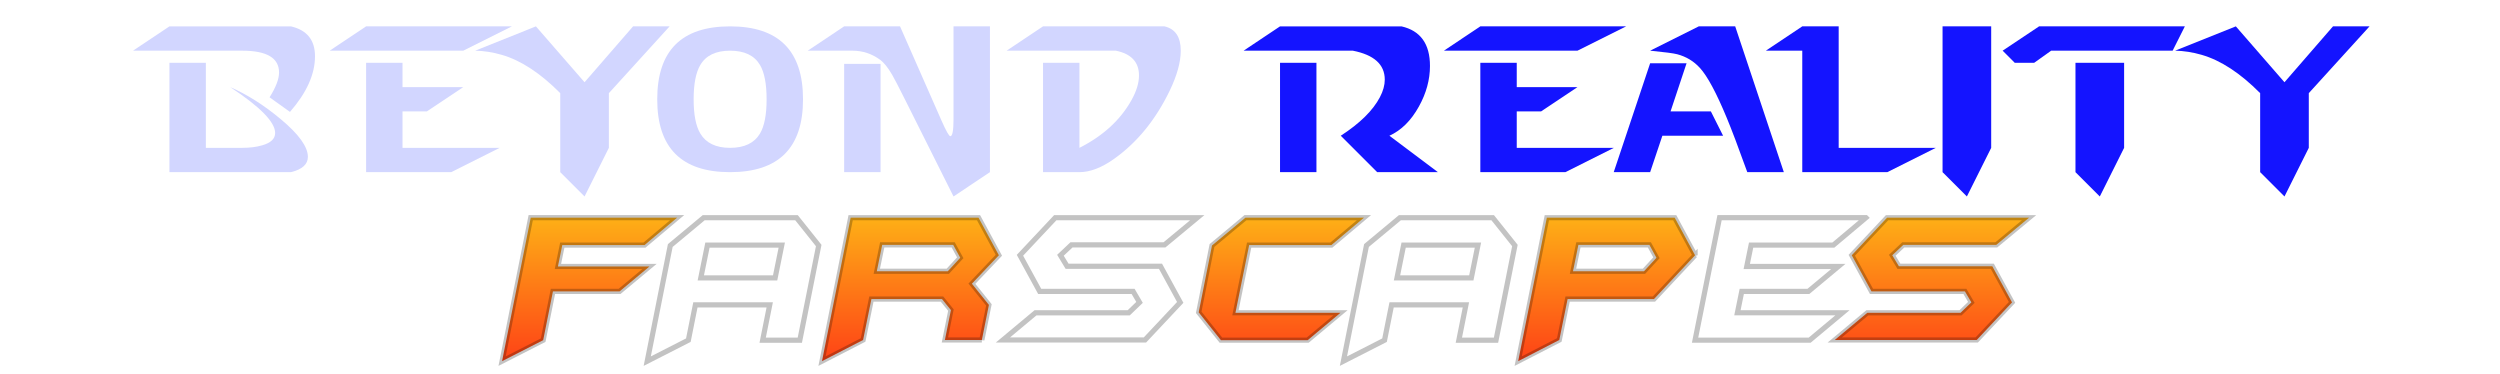 <?xml version="1.0" encoding="UTF-8" standalone="no"?>
<svg
   xmlns:dc="http://purl.org/dc/elements/1.1/"
   xmlns:cc="http://creativecommons.org/ns#"
   xmlns:rdf="http://www.w3.org/1999/02/22-rdf-syntax-ns#"
   xmlns:svg="http://www.w3.org/2000/svg"
   xmlns="http://www.w3.org/2000/svg"
   xmlns:xlink="http://www.w3.org/1999/xlink"
   version="1.1"
   id="svg17235"
   viewBox="0 0 1816 272"
   height="272"
   width="1816">
  <defs
     id="defs17237">
    <linearGradient
       id="linearGradient24374">
      <stop
         id="stop24376"
         offset="0"
         style="stop-color:#feb916;stop-opacity:1" />
      <stop
         id="stop24378"
         offset="1"
         style="stop-color:#fe3916;stop-opacity:1" />
    </linearGradient>
    <filter
       id="filter17010"
       style="color-interpolation-filters:sRGB"
       height="1.1"
       width="1.1"
       y="-0.05"
       x="-0.05">
      <feGaussianBlur
         id="feGaussianBlur17012"
         result="result1"
         stdDeviation="5" />
      <feComposite
         id="feComposite17014"
         operator="xor"
         result="result4"
         in2="result1"
         in="result1" />
      <feGaussianBlur
         id="feGaussianBlur17016"
         result="result6"
         stdDeviation="8" />
      <feComposite
         id="feComposite17018"
         result="result8"
         in2="SourceGraphic"
         in="result6"
         operator="atop" />
      <feComposite
         id="feComposite17020"
         in2="result8"
         in="result6"
         result="fbSourceGraphic"
         operator="in" />
      <feColorMatrix
         id="feColorMatrix17022"
         values="0 0 0 -1 0 0 0 0 -1 0 0 0 0 -1 0 0 0 0 2 0 "
         in="fbSourceGraphic"
         result="fbSourceGraphicAlpha" />
      <feGaussianBlur
         id="feGaussianBlur17024"
         stdDeviation="2"
         in="fbSourceGraphicAlpha"
         result="result0" />
      <feSpecularLighting
         id="feSpecularLighting17026"
         in="result0"
         result="result1"
         lighting-color="#ffffff"
         surfaceScale="-5"
         specularConstant="2"
         specularExponent="25">
        <fePointLight
           id="fePointLight17028"
           x="-5000"
           y="-10000"
           z="20000" />
      </feSpecularLighting>
      <feComposite
         id="feComposite17030"
         in2="fbSourceGraphicAlpha"
         in="result1"
         result="result2"
         operator="in" />
      <feComposite
         id="feComposite17032"
         in2="result2"
         in="fbSourceGraphic"
         result="result4"
         operator="arithmetic"
         k2="1"
         k3="2"
         k1="0"
         k4="0" />
      <feComposite
         id="feComposite17034"
         in2="result4"
         result="result9"
         in="result4"
         operator="in" />
      <feBlend
         id="feBlend17036"
         in2="result4"
         in="result9"
         mode="multiply" />
    </filter>
    <filter
       id="filter17038"
       style="color-interpolation-filters:sRGB">
      <feGaussianBlur
         id="feGaussianBlur17040"
         result="result0"
         in="SourceGraphic"
         stdDeviation="0.5" />
      <feTurbulence
         id="feTurbulence17042"
         type="turbulence"
         baseFrequency="0.095"
         seed="488"
         numOctaves="1"
         result="result1" />
      <feComposite
         id="feComposite17044"
         result="result2"
         operator="in"
         in2="result1"
         in="result0" />
      <feComposite
         id="feComposite17046"
         result="result91"
         k1="3"
         k3="1"
         in2="result2"
         operator="arithmetic"
         k2="0"
         k4="0" />
      <feBlend
         id="feBlend17048"
         in2="result91"
         result="fbSourceGraphic"
         mode="multiply" />
      <feColorMatrix
         id="feColorMatrix17050"
         values="0 0 0 0 0 0 0 1 0 0 0 0 1 0 0 0 0 0 5 0"
         in="fbSourceGraphic"
         result="fbSourceGraphicAlpha" />
      <feGaussianBlur
         id="feGaussianBlur17052"
         stdDeviation="3"
         in="fbSourceGraphicAlpha"
         result="result0" />
      <feOffset
         id="feOffset17054"
         dx="2"
         dy="2"
         in="result0"
         result="result3" />
      <feSpecularLighting
         id="feSpecularLighting17056"
         in="result0"
         result="result1"
         lighting-color="#6fecfd"
         surfaceScale="2"
         specularConstant="1.1"
         specularExponent="30">
        <fePointLight
           id="fePointLight17058"
           x="-5000"
           y="-10000"
           z="20000" />
      </feSpecularLighting>
      <feComposite
         id="feComposite17060"
         in2="fbSourceGraphicAlpha"
         in="result1"
         result="result2"
         operator="in" />
      <feComposite
         id="feComposite17062"
         in2="result2"
         in="fbSourceGraphic"
         result="result4"
         operator="arithmetic"
         k2="3"
         k3="1"
         k1="0"
         k4="0" />
      <feBlend
         id="feBlend17064"
         in2="result4"
         mode="multiply" />
    </filter>
    <filter
       id="filter16982"
       style="color-interpolation-filters:sRGB"
       height="1.1"
       width="1.1"
       y="-0.05"
       x="-0.05">
      <feGaussianBlur
         id="feGaussianBlur16984"
         result="result1"
         stdDeviation="5" />
      <feComposite
         id="feComposite16986"
         operator="xor"
         result="result4"
         in2="result1"
         in="result1" />
      <feGaussianBlur
         id="feGaussianBlur16988"
         result="result6"
         stdDeviation="8" />
      <feComposite
         id="feComposite16990"
         result="result8"
         in2="SourceGraphic"
         in="result6"
         operator="atop" />
      <feComposite
         id="feComposite16992"
         in2="result8"
         in="result6"
         result="fbSourceGraphic"
         operator="in" />
      <feColorMatrix
         id="feColorMatrix16994"
         values="0 0 0 -1 0 0 0 0 -1 0 0 0 0 -1 0 0 0 0 2 0 "
         in="fbSourceGraphic"
         result="fbSourceGraphicAlpha" />
      <feGaussianBlur
         id="feGaussianBlur16996"
         stdDeviation="2"
         in="fbSourceGraphicAlpha"
         result="result0" />
      <feSpecularLighting
         id="feSpecularLighting16998"
         in="result0"
         result="result1"
         lighting-color="#ffffff"
         surfaceScale="-5"
         specularConstant="2"
         specularExponent="25">
        <fePointLight
           id="fePointLight17000"
           x="-5000"
           y="-10000"
           z="20000" />
      </feSpecularLighting>
      <feComposite
         id="feComposite17002"
         in2="fbSourceGraphicAlpha"
         in="result1"
         result="result2"
         operator="in" />
      <feComposite
         id="feComposite17004"
         in2="result2"
         in="fbSourceGraphic"
         result="result4"
         operator="arithmetic"
         k2="1"
         k3="2"
         k1="0"
         k4="0" />
      <feComposite
         id="feComposite17006"
         in2="result4"
         result="result9"
         in="result4"
         operator="in" />
      <feBlend
         id="feBlend17008"
         in2="result4"
         in="result9"
         mode="multiply" />
    </filter>
    <filter
       id="filter23187"
       style="color-interpolation-filters:sRGB">
      <feFlood
         id="feFlood23189"
         result="flood"
         flood-color="rgb(0,7,78)"
         flood-opacity="0.627" />
      <feComposite
         id="feComposite23191"
         result="composite1"
         operator="in"
         in2="SourceGraphic"
         in="flood" />
      <feGaussianBlur
         id="feGaussianBlur23193"
         result="blur"
         stdDeviation="2"
         in="composite1" />
      <feOffset
         id="feOffset23195"
         result="offset"
         dy="1"
         dx="1" />
      <feComposite
         id="feComposite23197"
         result="composite2"
         operator="over"
         in2="offset"
         in="SourceGraphic" />
    </filter>
    <filter
       id="filter24362"
       style="color-interpolation-filters:sRGB">
      <feGaussianBlur
         id="feGaussianBlur24364"
         result="blur"
         stdDeviation="0.3"
         in="SourceGraphic" />
      <feDiffuseLighting
         id="feDiffuseLighting24366"
         result="diffuse"
         lighting-color="#ffffff"
         surfaceScale="10"
         diffuseConstant="1">
        <feDistantLight
           id="feDistantLight24368"
           azimuth="216"
           elevation="10" />
      </feDiffuseLighting>
      <feComposite
         k4="0"
         k3="0"
         k2="0"
         id="feComposite24370"
         result="composite1"
         k1="1"
         operator="arithmetic"
         in2="diffuse"
         in="diffuse" />
      <feComposite
         k4="0"
         k2="0"
         id="feComposite24372"
         result="fbSourceGraphic"
         k3="1"
         operator="arithmetic"
         k1="1"
         in2="SourceGraphic"
         in="composite1" />
      <feColorMatrix
         id="feColorMatrix25556"
         values="0 0 0 -1 0 0 0 0 -1 0 0 0 0 -1 0 0 0 0 1 0"
         in="fbSourceGraphic"
         result="fbSourceGraphicAlpha" />
      <feFlood
         in="fbSourceGraphic"
         result="flood"
         flood-color="rgb(0,0,0)"
         flood-opacity="0.729"
         id="feFlood25558" />
      <feComposite
         result="composite1"
         operator="in"
         in="flood"
         in2="fbSourceGraphic"
         id="feComposite25560" />
      <feGaussianBlur
         result="blur"
         stdDeviation="2"
         in="composite1"
         id="feGaussianBlur25562" />
      <feOffset
         result="offset"
         dy="1"
         dx="1"
         id="feOffset25564" />
      <feComposite
         result="composite2"
         operator="over"
         in="fbSourceGraphic"
         in2="offset"
         id="feComposite25566" />
    </filter>
    <linearGradient
       gradientTransform="translate(0,-10)"
       gradientUnits="userSpaceOnUse"
       y2="650.827"
       x2="249.938"
       y1="618.369"
       x1="249.938"
       id="linearGradient24380"
       xlink:href="#linearGradient24374" />
    <filter
       id="filter25682"
       style="color-interpolation-filters:sRGB">
      <feFlood
         id="feFlood25684"
         result="flood"
         flood-color="rgb(0,0,0)"
         flood-opacity="0.376" />
      <feComposite
         id="feComposite25686"
         result="composite1"
         operator="in"
         in2="SourceGraphic"
         in="flood" />
      <feGaussianBlur
         id="feGaussianBlur25688"
         result="blur"
         stdDeviation="2"
         in="composite1" />
      <feOffset
         id="feOffset25690"
         result="offset"
         dy="1"
         dx="1" />
      <feComposite
         id="feComposite25692"
         result="composite2"
         operator="over"
         in2="offset"
         in="SourceGraphic" />
    </filter>
  </defs>
  <g
     transform="translate(0,-780.362)"
     id="layer1">
    <g
       transform="matrix(3.77,0,0,3.77,-58.538,-1368.238)"
       id="g4241">
      <g
         id="g23220"
         style="filter:url(#filter25682)">
        <g
           id="g23211">
          <g
             transform="matrix(0.25,0,0,0.25,15.623,554.669)"
             id="g6039"
             style="font-style:normal;font-variant:normal;font-weight:bold;font-stretch:normal;font-size:160px;line-height:125%;font-family:Arial;-inkscape-font-specification:'Arial Bold';letter-spacing:0px;word-spacing:0px;fill:#d2d6ff;fill-opacity:1;stroke:none;stroke-width:1px;stroke-linecap:butt;stroke-linejoin:miter;stroke-opacity:1;filter:url(#filter16982)">
            <path
               id="path5413"
               style="font-style:normal;font-variant:normal;font-weight:normal;font-stretch:normal;font-size:160px;font-family:StarCraft;-inkscape-font-specification:StarCraft;text-align:center;text-anchor:middle;fill:#d2d6ff;fill-opacity:1;stroke:none;stroke-opacity:1"
               d="m 173.026,124.138 q 19.566,8.503 38.949,24.686 20.937,17.463 20.937,29.074 0,8.594 -13.074,11.794 l -93.623,0 0,-84.297 28.069,0 0,65.554 28.069,0 q 8.777,0 15.269,-1.92 10.057,-2.834 10.057,-9.509 0,-12.617 -34.651,-35.383 z m 46.08,19.109 -15.726,-11.246 q 7.314,-11.611 7.314,-19.109 0,-16.823 -28.343,-16.823 l -84.206,0 28.069,-18.743 93.623,0 q 18.56,4.297 18.56,23.04 0,20.754 -19.291,42.88 z" />
            <path
               id="path5415"
               style="font-style:normal;font-variant:normal;font-weight:normal;font-stretch:normal;font-size:160px;font-family:StarCraft;-inkscape-font-specification:StarCraft;text-align:center;text-anchor:middle;fill:#d2d6ff;fill-opacity:1;stroke:none;stroke-opacity:1"
               d="m 249.708,96.069 28.069,-18.743 112.366,0 -37.486,18.743 -102.949,0 z m 93.623,93.623 -65.554,0 0,-84.297 28.069,0 0,18.743 46.811,0 -28.069,18.743 -18.743,0 0,28.069 74.88,0 -37.394,18.743 z" />
            <path
               id="path5417"
               style="font-style:normal;font-variant:normal;font-weight:normal;font-stretch:normal;font-size:160px;font-family:StarCraft;-inkscape-font-specification:StarCraft;text-align:center;text-anchor:middle;fill:#d2d6ff;fill-opacity:1;stroke:none;stroke-opacity:1"
               d="m 464.887,128.801 0,42.149 -18.743,37.486 -18.743,-18.743 0,-60.891 q -22.949,-23.131 -45.074,-29.531 -10.423,-3.017 -20.48,-3.2 l 46.811,-18.743 37.486,43.063 37.394,-43.063 28.16,0 -46.811,51.474 z" />
            <path
               id="path5419"
               style="font-style:normal;font-variant:normal;font-weight:normal;font-stretch:normal;font-size:160px;font-family:StarCraft;-inkscape-font-specification:StarCraft;text-align:center;text-anchor:middle;fill:#d2d6ff;fill-opacity:1;stroke:none;stroke-opacity:1"
               d="m 558.289,77.326 q 56.229,0 56.229,56.229 0,56.137 -56.229,56.137 -56.137,0 -56.137,-56.137 0,-56.229 56.137,-56.229 z m 0,18.743 q -16.457,0 -22.949,11.063 -5.12,8.686 -5.12,26.423 0,17.737 5.12,26.331 6.583,11.063 22.949,11.063 16.457,0 23.04,-10.971 5.12,-8.594 5.12,-26.423 0,-17.92 -5.12,-26.514 -6.491,-10.971 -23.04,-10.971 z" />
            <path
               id="path5421"
               style="font-style:normal;font-variant:normal;font-weight:normal;font-stretch:normal;font-size:160px;font-family:StarCraft;-inkscape-font-specification:StarCraft;text-align:center;text-anchor:middle;fill:#d2d6ff;fill-opacity:1;stroke:none;stroke-opacity:1"
               d="m 646.214,106.218 28.069,0 0,83.474 -28.069,0 0,-83.474 z m 46.811,27.337 q -7.406,-14.811 -9.874,-19.017 -4.846,-8.229 -9.051,-11.337 -9.691,-7.131 -21.486,-7.131 l -34.469,0 28.069,-18.743 43.063,0 32,72.686 q 5.303,11.977 6.766,11.977 2.469,0 2.469,-13.074 l 0,-71.589 28.069,0 0,112.366 -28.069,18.743 -37.486,-74.88 z" />
            <path
               id="path5423"
               style="font-style:normal;font-variant:normal;font-weight:normal;font-stretch:normal;font-size:160px;font-family:StarCraft;-inkscape-font-specification:StarCraft;text-align:center;text-anchor:middle;fill:#d2d6ff;fill-opacity:1;stroke:none;stroke-opacity:1"
               d="m 827.564,189.692 -28.069,0 0,-84.297 28.069,0 0,65.554 q 27.246,-13.806 40.046,-36.663 5.851,-10.423 5.851,-19.109 0,-15.451 -17.829,-19.109 l -84.206,0 28.069,-18.743 93.623,0 q 12.526,2.926 12.526,18.743 0,13.166 -8.594,30.994 -16.183,33.463 -42.789,52.389 -14.446,10.24 -26.697,10.24 z" />
          </g>
        </g>
      </g>
      <g
         id="g22421"
         style="filter:url(#filter23187)">
        <g
           style="font-style:normal;font-variant:normal;font-weight:bold;font-stretch:normal;font-size:160px;line-height:125%;font-family:Arial;-inkscape-font-specification:'Arial Bold';letter-spacing:0px;word-spacing:0px;fill:#1414ff;fill-opacity:1;stroke:none;stroke-width:1px;stroke-linecap:butt;stroke-linejoin:miter;stroke-opacity:1;filter:url(#filter17010)"
           id="g6049"
           transform="matrix(0.25,0,0,0.25,15.623,554.669)">
          <path
             d="m 1010.22,189.692 -28.069,0 0,-84.297 28.069,0 0,84.297 z m 18.743,-28.069 q 22.126,-14.354 30.171,-29.714 3.749,-7.131 3.749,-13.531 0,-17.463 -24.594,-22.309 l -84.206,0 28.069,-18.743 93.623,0 q 21.943,5.029 21.943,30.537 0,15.817 -8.503,31.177 -9.051,16.366 -22.766,22.583 l 37.394,28.069 -46.811,0 -28.069,-28.069 z"
             style="font-style:normal;font-variant:normal;font-weight:normal;font-stretch:normal;font-size:160px;font-family:StarCraft;-inkscape-font-specification:StarCraft;text-align:center;text-anchor:middle;fill:#1414ff;fill-opacity:1;stroke:none;stroke-opacity:1"
             id="path5425" />
          <path
             d="m 1108.458,96.069 28.069,-18.743 112.366,0 -37.486,18.743 -102.949,0 z m 93.623,93.623 -65.554,0 0,-84.297 28.069,0 0,18.743 46.812,0 -28.069,18.743 -18.743,0 0,28.069 74.88,0 -37.394,18.743 z"
             style="font-style:normal;font-variant:normal;font-weight:normal;font-stretch:normal;font-size:160px;font-family:StarCraft;-inkscape-font-specification:StarCraft;text-align:center;text-anchor:middle;fill:#1414ff;fill-opacity:1;stroke:none;stroke-opacity:1"
             id="path5427" />
          <path
             d="m 1332.962,77.326 37.486,112.366 -28.16,0 q -10.24,-28.434 -15.726,-41.6 -12.069,-29.166 -20.754,-38.674 -7.131,-7.863 -17.554,-10.606 -4.114,-1.097 -20.846,-2.743 l 37.486,-18.743 28.069,0 z m -56.137,84.297 -9.417,28.069 -28.069,0 28.069,-83.931 28.069,0 -12.343,37.12 31.086,0 9.417,18.743 -46.811,0 z"
             style="font-style:normal;font-variant:normal;font-weight:normal;font-stretch:normal;font-size:160px;font-family:StarCraft;-inkscape-font-specification:StarCraft;text-align:center;text-anchor:middle;fill:#1414ff;fill-opacity:1;stroke:none;stroke-opacity:1"
             id="path5429" />
          <path
             d="m 1384.652,96.069 -28.069,0 28.069,-18.743 28.069,0 0,93.623 74.88,0 -37.394,18.743 -65.554,0 0,-93.623 z"
             style="font-style:normal;font-variant:normal;font-weight:normal;font-stretch:normal;font-size:160px;font-family:StarCraft;-inkscape-font-specification:StarCraft;text-align:center;text-anchor:middle;fill:#1414ff;fill-opacity:1;stroke:none;stroke-opacity:1"
             id="path5431" />
          <path
             d="m 1530.263,170.949 -18.743,37.486 -18.743,-18.743 0,-112.366 37.486,0 0,93.623 z"
             style="font-style:normal;font-variant:normal;font-weight:normal;font-stretch:normal;font-size:160px;font-family:StarCraft;-inkscape-font-specification:StarCraft;text-align:center;text-anchor:middle;fill:#1414ff;fill-opacity:1;stroke:none;stroke-opacity:1"
             id="path5433" />
          <path
             d="m 1539.083,96.069 28.069,-18.743 112.366,0 -9.417,18.743 -93.623,0 -13.074,9.326 -14.994,0 -9.326,-9.326 z m 93.623,74.88 -18.743,37.486 -18.743,-18.743 0,-84.297 37.486,0 0,65.554 z"
             style="font-style:normal;font-variant:normal;font-weight:normal;font-stretch:normal;font-size:160px;font-family:StarCraft;-inkscape-font-specification:StarCraft;text-align:center;text-anchor:middle;fill:#1414ff;fill-opacity:1;stroke:none;stroke-opacity:1"
             id="path5435" />
          <path
             d="m 1775.043,128.801 0,42.149 -18.743,37.486 -18.743,-18.743 0,-60.891 q -22.948,-23.131 -45.074,-29.531 -10.423,-3.017 -20.48,-3.2 l 46.812,-18.743 37.486,43.063 37.394,-43.063 28.16,0 -46.812,51.474 z"
             style="font-style:normal;font-variant:normal;font-weight:normal;font-stretch:normal;font-size:160px;font-family:StarCraft;-inkscape-font-specification:StarCraft;text-align:center;text-anchor:middle;fill:#1414ff;fill-opacity:1;stroke:none;stroke-opacity:1"
             id="path5437" />
        </g>
      </g>
      <g
         id="text23346"
         style="font-style:normal;font-variant:normal;font-weight:bold;font-stretch:normal;font-size:40px;line-height:125%;font-family:Arial;-inkscape-font-specification:'Arial Bold';letter-spacing:0px;word-spacing:0px;fill:url(#linearGradient24380);fill-opacity:1;stroke:#000000;stroke-width:1;stroke-linecap:butt;stroke-linejoin:miter;stroke-miterlimit:4;stroke-dasharray:none;stroke-opacity:0.235;filter:url(#filter24362)">
        <path
           id="path4465"
           style="font-style:italic;font-variant:normal;font-weight:normal;font-stretch:normal;font-family:BatmanForeverAlternate;-inkscape-font-specification:'BatmanForeverAlternate Italic';fill:url(#linearGradient24380);fill-opacity:1;stroke:#000000;stroke-width:1;stroke-miterlimit:4;stroke-dasharray:none;stroke-opacity:0.235"
           d="m 144.988,610.865 -6.28,5.28 -15.84,0 -0.84,4.12 17.64,0 -5.76,4.8 -12.84,0 -1.88,9.4 -7.92,4.04 5.52,-27.64 28.2,0 z" />
        <path
           id="path4467"
           style="font-style:italic;font-variant:normal;font-weight:normal;font-stretch:normal;font-family:BatmanForeverAlternate;-inkscape-font-specification:'BatmanForeverAlternate Italic';fill:url(#linearGradient24380);fill-opacity:1;stroke:#000000;stroke-width:1;stroke-miterlimit:4;stroke-dasharray:none;stroke-opacity:0.235"
           d="m 168.637,634.465 -7.16,0 1.36,-6.8 -14.32,0 -1.36,6.8 -7.92,4.04 4.44,-22.28 6.44,-5.36 17.88,0 4.28,5.36 -3.64,18.24 z m -4.76,-12 1.28,-6.32 -14.32,0 -1.28,6.32 14.32,0 z" />
        <path
           id="path4469"
           style="font-style:italic;font-variant:normal;font-weight:normal;font-stretch:normal;font-family:BatmanForeverAlternate;-inkscape-font-specification:'BatmanForeverAlternate Italic';fill:url(#linearGradient24380);fill-opacity:1;stroke:#000000;stroke-width:1;stroke-miterlimit:4;stroke-dasharray:none;stroke-opacity:0.235"
           d="m 203.709,634.425 -7.12,0 1.16,-5.76 -1.72,-2.12 -13.6,0 -1.6,7.88 -7.92,4.08 5.52,-27.64 24.64,0 3.92,7.24 -5.2,5.48 3.28,4.08 -1.36,6.76 z m -4.16,-15.84 -1.36,-2.48 -13.68,0 -1.04,5.08 13.68,0 2.4,-2.6 z" />
        <path
           id="path4471"
           style="font-style:italic;font-variant:normal;font-weight:normal;font-stretch:normal;font-family:BatmanForeverAlternate;-inkscape-font-specification:'BatmanForeverAlternate Italic';fill:url(#linearGradient24380);fill-opacity:1;stroke:#000000;stroke-width:1;stroke-miterlimit:4;stroke-dasharray:none;stroke-opacity:0.235"
           d="m 241.932,627.185 -6.8,7.24 -27.36,0 6.28,-5.24 17.96,0 2.08,-2 -1.24,-2.12 -18,0 -3.8,-6.96 6.8,-7.24 27.36,0 -6.32,5.24 -17.92,0 -2.12,2 1.28,2.12 18,0 3.8,6.96 z" />
        <path
           id="path4473"
           style="font-style:italic;font-variant:normal;font-weight:normal;font-stretch:normal;font-family:BatmanForeverAlternate;-inkscape-font-specification:'BatmanForeverAlternate Italic';fill:url(#linearGradient24380);fill-opacity:1;stroke:#000000;stroke-width:1;stroke-miterlimit:4;stroke-dasharray:none;stroke-opacity:0.235"
           d="m 277.332,610.865 -6.28,5.28 -15.84,0 -2.64,13.04 20.24,0 -6.32,5.28 -16.72,0 -4.28,-5.36 2.56,-12.88 6.44,-5.36 22.84,0 z" />
        <path
           id="path4475"
           style="font-style:italic;font-variant:normal;font-weight:normal;font-stretch:normal;font-family:BatmanForeverAlternate;-inkscape-font-specification:'BatmanForeverAlternate Italic';fill:url(#linearGradient24380);fill-opacity:1;stroke:#000000;stroke-width:1;stroke-miterlimit:4;stroke-dasharray:none;stroke-opacity:0.235"
           d="m 302.778,634.465 -7.16,0 1.36,-6.8 -14.32,0 -1.36,6.8 -7.92,4.04 4.44,-22.28 6.44,-5.36 17.88,0 4.28,5.36 -3.64,18.24 z m -4.76,-12 1.28,-6.32 -14.32,0 -1.28,6.32 14.32,0 z" />
        <path
           id="path4477"
           style="font-style:italic;font-variant:normal;font-weight:normal;font-stretch:normal;font-family:BatmanForeverAlternate;-inkscape-font-specification:'BatmanForeverAlternate Italic';fill:url(#linearGradient24380);fill-opacity:1;stroke:#000000;stroke-width:1;stroke-miterlimit:4;stroke-dasharray:none;stroke-opacity:0.235"
           d="m 341.13,618.105 -7.92,8.44 -16.64,0 -1.6,7.88 -7.92,4.08 5.52,-27.64 24.64,0 3.92,7.24 z m -7.44,0.48 -1.36,-2.48 -13.68,0 -1.04,5.08 13.68,0 2.4,-2.6 z" />
        <path
           id="path4479"
           style="font-style:italic;font-variant:normal;font-weight:normal;font-stretch:normal;font-family:BatmanForeverAlternate;-inkscape-font-specification:'BatmanForeverAlternate Italic';fill:url(#linearGradient24380);fill-opacity:1;stroke:#000000;stroke-width:1;stroke-miterlimit:4;stroke-dasharray:none;stroke-opacity:0.235"
           d="m 374.051,610.865 -6.28,5.28 -15.84,0 -0.84,4.12 17.64,0 -5.76,4.8 -12.84,0 -0.84,4.12 20.24,0 -6.32,5.28 -22.08,0 4.72,-23.6 28.2,0 z" />
        <path
           id="path4481"
           style="font-style:italic;font-variant:normal;font-weight:normal;font-stretch:normal;font-family:BatmanForeverAlternate;-inkscape-font-specification:'BatmanForeverAlternate Italic';fill:url(#linearGradient24380);fill-opacity:1;stroke:#000000;stroke-width:1;stroke-miterlimit:4;stroke-dasharray:none;stroke-opacity:0.235"
           d="m 402.205,627.185 -6.8,7.24 -27.36,0 6.28,-5.24 17.96,0 2.08,-2 -1.24,-2.12 -18,0 -3.8,-6.96 6.8,-7.24 27.36,0 -6.32,5.24 -17.92,0 -2.12,2 1.28,2.12 18,0 3.8,6.96 z" />
      </g>
    </g>
  </g>
</svg>
